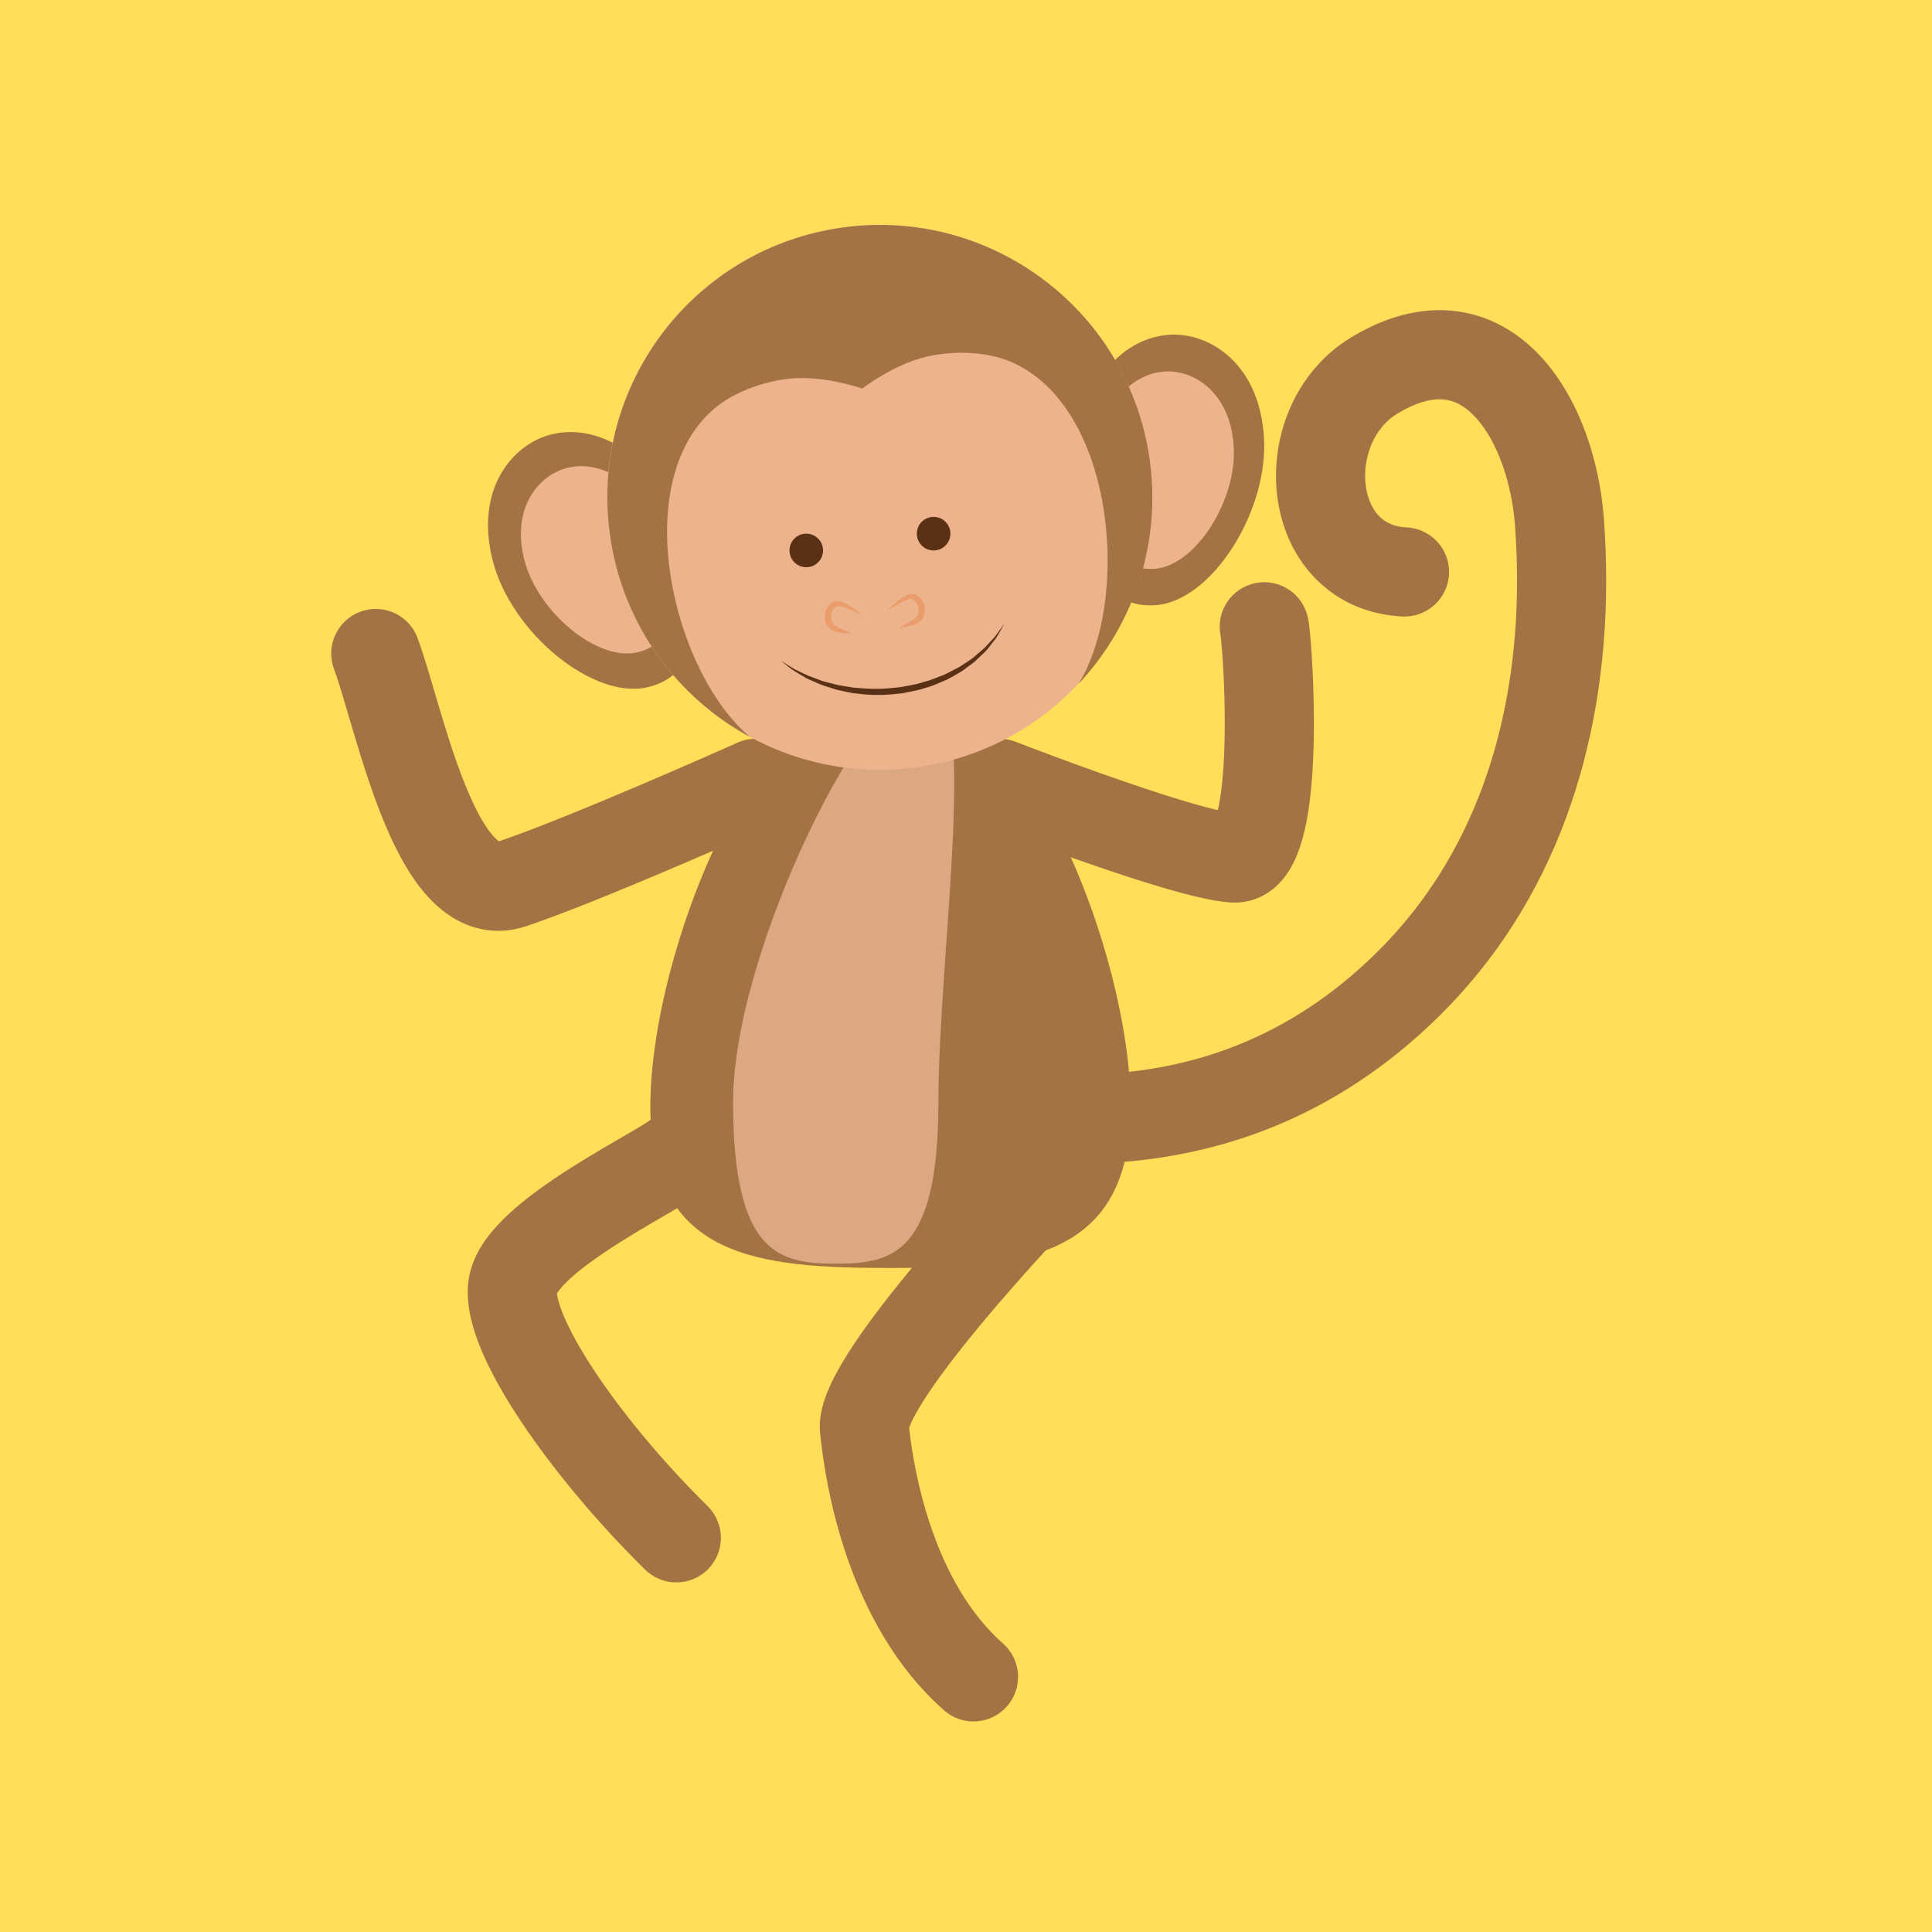 <svg xmlns="http://www.w3.org/2000/svg" xmlns:xlink="http://www.w3.org/1999/xlink" width="1080" zoomAndPan="magnify" viewBox="0 0 810 810" height="1080" preserveAspectRatio="xMidYMid meet" version="1.0"><rect x="-81" width="972" fill="rgb(100%, 87.059%, 34.9%)" y="-81" height="972" fill-opacity="1"/><rect x="-81" width="972" fill="rgb(100%, 100%, 100%)" y="-81" height="972" fill-opacity="1"/><rect x="-81" width="972" fill="rgb(100%, 87.059%, 34.9%)" y="-81" height="972" fill-opacity="1"/><path fill="rgb(64.31%, 45.099%, 26.27%)" d="M 309.23 311.352 C 309.23 311.352 308.98 311.465 308.461 311.691 C 304.625 313.402 286.902 321.277 266.484 329.957 C 256.273 334.293 245.387 338.828 235.266 342.883 C 225.16 346.93 215.762 350.508 208.82 352.852 L 208.828 352.852 L 208.695 352.891 L 208.672 352.898 L 208.934 354.238 L 208.934 352.875 L 208.672 352.898 L 208.934 354.238 L 208.934 352.875 L 208.934 354.938 L 209.566 352.973 C 209.469 352.934 209.16 352.875 208.934 352.875 L 208.934 354.938 L 209.566 352.973 L 209.355 353.613 L 209.613 352.98 L 209.566 352.973 L 209.355 353.613 L 209.613 352.98 L 209.492 352.926 C 209.168 352.762 208.055 351.984 206.621 350.328 C 205.371 348.895 203.887 346.832 202.371 344.285 C 199.703 339.832 196.938 333.93 194.367 327.375 C 190.48 317.539 186.984 306.273 183.855 295.73 C 182.281 290.449 180.797 285.34 179.363 280.594 C 177.926 275.852 176.547 271.488 175.07 267.504 C 171.496 257.828 160.742 252.883 151.066 256.465 C 141.391 260.051 136.441 270.797 140.027 280.473 C 141 283.109 142.191 286.801 143.492 291.09 C 145.777 298.609 148.422 307.977 151.504 317.805 C 153.824 325.188 156.379 332.844 159.297 340.32 C 161.488 345.934 163.871 351.441 166.57 356.711 C 168.59 360.668 170.789 364.488 173.262 368.125 C 176.992 373.566 181.324 378.676 187.125 382.91 C 190.02 385 193.32 386.852 197.02 388.172 C 200.699 389.496 204.789 390.258 208.934 390.25 C 212.953 390.258 216.992 389.543 220.773 388.262 L 220.781 388.262 C 229.41 385.344 240.004 381.27 251.27 376.738 C 268.129 369.941 286.387 362.137 300.473 356.023 C 314.551 349.906 324.453 345.48 324.496 345.461 C 333.918 341.246 338.137 330.191 333.918 320.773 C 329.711 311.352 318.656 307.133 309.23 311.352 " fill-opacity="1" fill-rule="nonzero"/><path fill="rgb(64.31%, 45.099%, 26.27%)" d="M 412.25 345.82 C 412.371 345.859 431.828 353.441 454.129 361.254 C 465.289 365.156 477.156 369.113 487.844 372.25 C 493.195 373.816 498.25 375.188 502.922 376.25 C 505.258 376.777 507.496 377.238 509.684 377.605 C 511.875 377.961 514 378.246 516.254 378.375 C 516.758 378.406 517.25 378.414 517.715 378.414 C 520.445 378.422 523.27 377.953 525.855 377.062 C 528.281 376.234 530.48 375.059 532.352 373.727 C 535.891 371.223 538.289 368.316 540.105 365.543 C 541.695 363.094 542.871 360.68 543.852 358.27 C 545.547 354.043 546.676 349.801 547.574 345.383 C 548.906 338.77 549.684 331.766 550.188 324.586 C 550.676 317.41 550.859 310.07 550.859 303.012 C 550.859 292.43 550.445 282.477 549.953 274.812 C 549.711 270.969 549.449 267.715 549.199 265.152 C 549.066 263.863 548.945 262.75 548.809 261.723 C 548.734 261.203 548.672 260.699 548.566 260.117 C 548.516 259.824 548.461 259.508 548.371 259.102 C 548.281 258.695 548.184 258.227 547.949 257.449 C 545.004 247.551 534.602 241.926 524.715 244.867 C 514.82 247.812 509.191 258.219 512.133 268.113 L 527.355 263.578 L 511.816 266.887 C 511.875 267.113 511.941 267.441 512.133 268.105 L 527.355 263.578 L 511.816 266.887 L 522.176 264.684 L 511.746 266.492 C 511.754 266.555 511.77 266.668 511.816 266.887 L 522.176 264.684 L 511.746 266.492 L 515.848 265.785 L 511.738 266.441 L 511.746 266.492 L 515.848 265.785 L 511.738 266.441 L 511.746 266.516 C 511.777 266.734 511.852 267.316 511.93 268.082 C 512.215 270.812 512.621 275.875 512.938 282.016 C 513.254 288.18 513.488 295.492 513.488 303.012 C 513.488 309.355 513.316 315.844 512.914 321.867 C 512.605 326.379 512.168 330.637 511.598 334.293 C 511.176 337.035 510.676 339.438 510.164 341.309 C 509.789 342.703 509.402 343.801 509.125 344.457 C 509.02 344.699 508.93 344.887 508.875 345 L 508.793 345.145 L 512.207 347.238 L 509.215 344.602 C 508.906 344.953 508.801 345.137 508.793 345.145 L 512.207 347.238 L 509.215 344.602 L 516.66 351.164 L 512.16 342.379 C 510.594 343.191 509.66 344.102 509.215 344.602 L 516.66 351.164 L 512.16 342.379 L 517.715 353.223 L 517.715 341.043 C 515.855 341.02 513.691 341.57 512.16 342.379 L 517.715 353.223 L 517.715 341.043 L 517.715 352.746 L 518.379 341.059 C 518.145 341.051 517.918 341.043 517.715 341.043 L 517.715 352.746 L 518.379 341.059 C 518.016 341.043 517.074 340.945 515.824 340.734 C 513.465 340.344 510.027 339.582 506.059 338.535 C 499.094 336.711 490.449 334.051 481.551 331.105 C 468.176 326.695 454.18 321.641 443.578 317.715 C 438.273 315.746 433.812 314.059 430.691 312.867 C 429.133 312.273 427.902 311.805 427.074 311.48 C 426.652 311.316 426.336 311.195 426.125 311.113 C 425.914 311.035 425.816 310.992 425.816 310.992 C 416.199 307.246 405.363 312.008 401.625 321.625 C 397.875 331.238 402.629 342.074 412.25 345.82 " fill-opacity="1" fill-rule="nonzero"/><path fill="rgb(64.31%, 45.099%, 26.27%)" d="M 272.387 469.738 C 272.234 469.859 271.68 470.25 270.902 470.746 C 269.434 471.688 267.18 473.039 264.496 474.613 C 259.785 477.371 253.707 480.844 247.23 484.762 C 242.355 487.695 237.246 490.891 232.199 494.305 C 224.633 499.449 217.254 504.965 210.871 511.305 C 207.684 514.5 204.715 517.926 202.137 521.945 C 200.855 523.957 199.672 526.141 198.68 528.559 C 197.691 530.965 196.887 533.633 196.465 536.562 C 196.215 538.34 196.109 540.082 196.109 541.785 C 196.125 546.836 197 551.477 198.293 556.066 C 200.594 564.055 204.246 571.996 208.859 580.324 C 215.793 592.785 224.98 606.012 235.551 619.305 C 246.117 632.582 258.047 645.859 270.449 658.066 C 277.797 665.309 289.629 665.219 296.871 657.863 C 304.113 650.508 304.016 638.68 296.668 631.438 C 279.477 614.527 262.914 594.891 251.09 577.52 C 245.168 568.859 240.449 560.738 237.441 554.18 C 235.938 550.91 234.859 548.039 234.246 545.84 C 233.602 543.641 233.465 542.125 233.48 541.785 L 233.48 541.727 L 231.785 541.613 L 233.465 541.852 L 233.48 541.727 L 231.785 541.613 L 233.465 541.852 L 228.609 541.16 L 233.32 542.539 C 233.367 542.402 233.418 542.168 233.465 541.859 L 228.609 541.16 L 233.32 542.539 L 230.863 541.816 L 233.27 542.695 L 233.32 542.539 L 230.863 541.816 L 233.27 542.695 L 232.656 542.465 L 233.262 542.727 L 233.27 542.695 L 232.656 542.465 L 233.262 542.727 C 233.262 542.668 233.855 541.543 235.176 540.016 C 237.449 537.309 241.746 533.473 246.938 529.645 C 254.746 523.844 264.504 517.891 273.191 512.797 C 277.543 510.242 281.633 507.898 285.219 505.781 C 287.008 504.719 288.672 503.723 290.23 502.742 C 291.793 501.758 293.223 500.82 294.723 499.707 C 302.996 493.535 304.707 481.824 298.535 473.551 C 292.371 465.277 280.66 463.574 272.387 469.746 " fill-opacity="1" fill-rule="nonzero"/><path fill="rgb(64.31%, 45.099%, 26.27%)" d="M 420.941 488.184 C 420.781 488.359 402.574 507.355 384.082 529.465 C 374.82 540.551 365.492 552.359 358.105 563.414 C 354.406 568.973 351.18 574.316 348.605 579.703 C 347.324 582.402 346.199 585.121 345.305 588.062 C 344.43 591.023 343.715 594.211 343.699 598.152 C 343.699 598.996 343.734 599.93 343.84 600.949 L 343.84 600.887 C 344.973 612.199 347.828 631.77 355.297 653.32 C 359.043 664.09 363.961 675.363 370.527 686.297 C 377.098 697.23 385.355 707.848 395.785 717.051 C 403.523 723.883 415.332 723.145 422.16 715.406 C 428.988 707.668 428.25 695.859 420.504 689.031 C 413.465 682.816 407.52 675.301 402.566 667.051 C 395.129 654.691 389.984 640.715 386.645 628.062 C 383.293 615.41 381.715 604.105 381.023 597.172 L 381.016 597.105 L 370.926 598.152 L 381.074 598.152 C 381.074 597.91 381.062 597.562 381.016 597.105 L 370.926 598.152 L 381.074 598.152 L 375.176 598.152 L 381 599.168 C 381.016 599.07 381.074 598.754 381.074 598.152 L 375.176 598.152 L 381 599.168 L 380.051 598.996 L 380.992 599.199 L 381 599.168 L 380.051 598.996 L 380.992 599.199 C 380.992 599.184 381.18 598.453 381.633 597.375 C 382.469 595.305 384.203 592.004 386.562 588.234 C 390.691 581.574 396.699 573.352 403.301 565.031 C 413.207 552.523 424.438 539.676 433.133 530.043 C 437.488 525.215 441.211 521.184 443.836 518.379 C 445.145 516.977 446.18 515.879 446.887 515.133 C 447.234 514.762 447.504 514.484 447.684 514.297 L 447.875 514.086 L 447.934 514.031 C 455.07 506.578 454.82 494.754 447.367 487.605 C 439.902 480.469 428.078 480.73 420.941 488.184 " fill-opacity="1" fill-rule="nonzero"/><path fill="rgb(64.31%, 45.099%, 26.27%)" d="M 474.023 463.828 C 474.023 527.461 428.945 531.605 373.344 531.605 C 317.746 531.605 272.664 527.461 272.664 463.828 C 272.664 400.191 317.746 283.848 373.344 283.848 C 428.945 283.848 474.023 400.191 474.023 463.828 " fill-opacity="1" fill-rule="nonzero"/><path fill="rgb(86.269%, 65.489%, 51.369%)" d="M 393.441 462.035 C 393.441 525.668 374.156 529.812 350.391 529.812 C 326.621 529.812 307.344 525.668 307.344 462.035 C 307.344 398.398 364.051 285.641 387.82 285.641 C 411.582 285.641 393.441 398.398 393.441 462.035 " fill-opacity="1" fill-rule="nonzero"/><path fill="rgb(64.31%, 45.099%, 26.27%)" d="M 451.016 199.555 C 453.164 230.602 460.66 255.371 484.414 253.727 C 508.184 252.078 532.062 213.977 529.902 182.93 C 527.762 151.883 506.586 139.223 490.148 140.355 C 466.383 142.004 448.875 168.508 451.016 199.555 " fill-opacity="1" fill-rule="nonzero"/><path fill="rgb(92.549%, 70.2%, 55.289%)" d="M 459.676 198.953 C 461.242 221.598 466.699 239.676 484.039 238.477 C 501.371 237.277 518.793 209.473 517.219 186.828 C 515.652 164.176 500.211 154.938 488.227 155.766 C 470.887 156.965 458.113 176.309 459.676 198.953 " fill-opacity="1" fill-rule="nonzero"/><path fill="rgb(64.31%, 45.099%, 26.27%)" d="M 286.691 226.074 C 294.43 256.215 295.113 282.086 272.039 288 C 248.965 293.902 214.309 265.25 206.59 235.102 C 198.867 204.957 214.973 186.277 230.934 182.191 C 254.016 176.277 278.98 195.922 286.691 226.074 " fill-opacity="1" fill-rule="nonzero"/><path fill="rgb(92.549%, 70.2%, 55.289%)" d="M 278.301 228.227 C 283.926 250.215 284.438 269.086 267.594 273.402 C 250.766 277.715 225.484 256.797 219.848 234.805 C 214.211 212.816 225.973 199.191 237.617 196.215 C 254.445 191.898 272.664 206.23 278.301 228.227 " fill-opacity="1" fill-rule="nonzero"/><path fill="rgb(92.549%, 70.2%, 55.289%)" d="M 256.043 226.699 C 266.094 288.98 324.738 331.324 387.008 321.277 C 449.289 311.227 491.633 252.59 481.582 190.309 C 471.535 128.027 412.898 85.676 350.617 95.734 C 288.34 105.789 245.996 164.43 256.043 226.699 " fill-opacity="1" fill-rule="nonzero"/><path fill="rgb(64.31%, 45.099%, 26.27%)" d="M 350.676 95.789 L 350.684 95.812 L 350.676 95.789 C 412.961 85.742 471.598 128.086 481.648 190.367 C 487.512 226.727 475.523 261.82 452.145 286.758 C 474.18 251.121 467.43 170.664 424.066 151.785 C 412.996 146.965 397.367 146.852 385.816 150.242 C 378.031 152.523 369.402 157.098 361.52 162.863 L 361.52 162.887 L 361.512 162.879 L 361.496 162.887 L 361.496 162.879 C 352.199 159.871 342.566 158.25 334.461 158.523 C 322.434 158.945 307.641 163.957 298.641 172.02 C 263.41 203.586 282.305 282.078 314.43 308.973 C 284.398 292.672 261.973 263.109 256.109 226.758 C 246.062 164.477 288.406 105.84 350.676 95.789 " fill-opacity="1" fill-rule="nonzero"/><path fill="rgb(64.31%, 45.099%, 26.27%)" d="M 589.781 221.129 C 586.344 220.941 583.934 220.195 581.988 219.207 C 580.535 218.453 579.312 217.535 578.184 216.383 C 576.512 214.664 575.062 212.359 574 209.457 C 572.945 206.57 572.336 203.117 572.336 199.48 C 572.328 194.316 573.594 188.863 575.938 184.289 C 577.105 181.996 578.543 179.91 580.188 178.086 C 581.852 176.262 583.723 174.695 585.879 173.391 C 589.766 171.047 593.18 169.547 596.102 168.637 C 599.02 167.73 601.438 167.406 603.512 167.406 C 605.434 167.414 607.09 167.68 608.695 168.184 C 611.484 169.059 614.273 170.699 617.211 173.504 C 619.391 175.598 621.598 178.328 623.633 181.621 C 626.707 186.555 629.402 192.727 631.387 199.449 C 633.383 206.172 634.68 213.449 635.191 220.527 C 635.742 228.242 636.027 235.855 636.027 243.359 C 636.027 274.633 631.176 303.945 621.41 330.223 C 611.648 356.508 597.031 379.785 577.121 399.414 C 559.109 417.137 539.781 429.77 518.953 438.125 C 498.121 446.461 475.703 450.543 451.387 450.551 C 443.969 450.551 436.375 450.16 428.613 449.398 C 418.34 448.395 409.191 455.895 408.184 466.172 C 407.172 476.438 414.68 485.586 424.949 486.594 C 433.863 487.469 442.68 487.922 451.387 487.922 C 479.895 487.93 507.277 483.074 532.855 472.82 C 558.438 462.586 582.117 446.965 603.344 426.039 C 627.332 402.422 644.965 374.215 656.449 343.23 C 667.957 312.234 673.391 278.484 673.398 243.359 C 673.398 234.934 673.082 226.418 672.465 217.844 C 671.746 207.949 669.969 197.988 667.082 188.387 C 664.922 181.184 662.141 174.176 658.637 167.574 C 653.383 157.695 646.504 148.59 637.293 141.582 C 632.684 138.094 627.488 135.172 621.777 133.152 C 616.066 131.125 609.871 130.023 603.512 130.031 C 597.406 130.031 591.176 131.031 585.004 132.953 C 578.816 134.875 572.684 137.703 566.57 141.395 C 561.203 144.629 556.496 148.582 552.508 152.984 C 546.523 159.586 542.148 167.168 539.27 175.078 C 536.391 182.992 534.973 191.258 534.965 199.48 C 534.973 206.336 535.953 213.172 538.039 219.758 C 539.605 224.699 541.793 229.5 544.68 233.977 C 548.996 240.699 554.957 246.727 562.387 251.066 C 569.797 255.43 578.574 258 587.898 258.453 C 598.207 258.973 606.984 251.039 607.504 240.73 C 608.023 230.422 600.082 221.648 589.781 221.129 " fill-opacity="1" fill-rule="nonzero"/><path fill="rgb(35.289%, 19.22%, 7.84%)" d="M 345.07 230.781 C 345.07 234.664 341.918 237.82 338.031 237.82 C 334.145 237.82 330.992 234.664 330.992 230.781 C 330.992 226.887 334.145 223.742 338.031 223.742 C 341.918 223.742 345.07 226.887 345.07 230.781 " fill-opacity="1" fill-rule="nonzero"/><path fill="rgb(35.289%, 19.22%, 7.84%)" d="M 398.469 223.742 C 398.469 227.625 395.305 230.781 391.422 230.781 C 387.535 230.781 384.391 227.625 384.391 223.742 C 384.391 219.848 387.535 216.699 391.422 216.699 C 395.305 216.699 398.469 219.848 398.469 223.742 " fill-opacity="1" fill-rule="nonzero"/><path fill="rgb(91.759%, 61.569%, 41.57%)" d="M 361.406 258.098 C 361.406 258.098 361.008 257.754 360.223 257.344 C 359.441 256.914 358.297 256.359 356.902 255.754 C 355.523 255.176 353.855 254.43 352.145 254.074 C 351.934 254.016 351.746 254.016 351.559 253.992 C 351.391 254 351.391 253.984 351.09 254.074 C 350.805 254.121 350.723 254.211 350.586 254.27 L 350.148 254.559 C 349.555 254.988 349.109 255.664 348.816 256.434 C 348.492 257.188 348.379 258.039 348.402 258.836 C 348.395 259.207 348.484 259.652 348.551 259.906 L 348.793 260.586 L 349.004 261.008 C 349.652 262.273 351.113 262.996 352.484 263.547 C 353.855 264.105 355.113 264.543 355.93 264.973 C 356.344 265.176 356.66 265.363 356.863 265.5 C 357.074 265.633 357.18 265.703 357.18 265.703 C 357.18 265.703 356.668 265.656 355.762 265.574 C 354.867 265.5 353.609 265.461 352.02 265.234 C 351.227 265.105 350.352 264.895 349.418 264.488 C 348.492 264.074 347.535 263.344 346.855 262.348 C 346.684 262.07 346.539 261.785 346.387 261.496 L 346.109 260.797 C 345.883 260.109 345.793 259.562 345.754 258.941 C 345.703 257.715 345.965 256.516 346.465 255.402 C 346.969 254.285 347.836 253.285 348.957 252.637 C 349.238 252.477 349.531 252.363 349.855 252.266 C 350.195 252.176 350.578 252.086 350.781 252.094 C 350.977 252.07 351.461 252.047 351.77 252.102 C 352.062 252.16 352.363 252.215 352.605 252.305 C 354.586 253.012 356.102 253.945 357.422 254.797 C 358.73 255.648 359.742 256.449 360.422 257.059 C 361.105 257.676 361.398 258.098 361.406 258.098 " fill-opacity="1" fill-rule="nonzero"/><path fill="rgb(91.759%, 61.569%, 41.57%)" d="M 372.117 256.289 C 372.117 256.289 372.363 255.832 372.961 255.145 C 373.562 254.461 374.48 253.531 375.672 252.539 C 376.879 251.535 378.273 250.426 380.148 249.484 C 380.383 249.363 380.676 249.273 380.957 249.176 C 381.258 249.094 381.746 249.055 381.934 249.055 C 382.145 249.02 382.523 249.062 382.871 249.109 C 383.215 249.168 383.512 249.246 383.812 249.371 C 385.004 249.871 385.988 250.766 386.621 251.812 C 387.254 252.863 387.656 254.023 387.746 255.242 C 387.789 255.867 387.762 256.418 387.617 257.125 L 387.43 257.844 C 387.316 258.152 387.203 258.461 387.074 258.754 C 386.516 259.832 385.656 260.668 384.785 261.195 C 383.902 261.707 383.059 262.023 382.289 262.242 C 380.738 262.664 379.5 262.848 378.613 263.027 C 377.73 263.223 377.227 263.336 377.227 263.336 C 377.227 263.336 377.324 263.246 377.512 263.094 C 377.707 262.93 377.992 262.711 378.379 262.461 C 379.141 261.934 380.336 261.348 381.633 260.625 C 382.922 259.914 384.285 259.02 384.77 257.684 L 384.934 257.246 L 385.086 256.531 C 385.129 256.281 385.152 255.824 385.102 255.453 C 385.039 254.664 384.82 253.832 384.406 253.117 C 384.023 252.395 383.496 251.777 382.871 251.422 L 382.395 251.195 C 382.258 251.152 382.16 251.066 381.867 251.055 C 381.566 251 381.566 251.016 381.387 251.031 C 381.211 251.074 381.023 251.105 380.82 251.188 C 379.176 251.746 377.602 252.688 376.297 253.418 C 374.988 254.188 373.918 254.875 373.199 255.402 C 372.469 255.906 372.117 256.289 372.117 256.289 " fill-opacity="1" fill-rule="nonzero"/><path fill="rgb(35.289%, 19.22%, 7.84%)" d="M 327.324 276.992 C 327.324 276.992 328.754 277.871 331.242 279.402 C 331.867 279.77 332.516 280.27 333.312 280.645 C 334.098 281.023 334.949 281.43 335.859 281.867 C 336.758 282.305 337.723 282.77 338.738 283.254 C 339.793 283.645 340.902 284.059 342.062 284.488 C 343.238 284.887 344.398 285.461 345.703 285.762 C 346.984 286.094 348.324 286.441 349.688 286.801 C 351.039 287.223 352.484 287.406 353.945 287.645 C 355.418 287.836 356.887 288.203 358.422 288.34 C 361.496 288.574 364.648 288.898 367.887 288.762 C 371.113 288.875 374.363 288.355 377.617 288.074 C 380.828 287.426 384.09 287.004 387.148 285.965 C 390.277 285.184 393.18 283.902 396.043 282.793 C 397.438 282.168 398.738 281.383 400.066 280.742 C 400.723 280.41 401.379 280.074 402.02 279.742 C 402.652 279.387 403.223 278.965 403.812 278.582 C 404.988 277.805 406.133 277.043 407.246 276.312 C 408.324 275.543 409.238 274.641 410.195 273.855 C 411.121 273.043 412.062 272.312 412.863 271.527 C 413.637 270.699 414.363 269.922 415.055 269.184 C 415.742 268.453 416.391 267.766 416.984 267.125 C 417.535 266.441 417.965 265.77 418.402 265.184 C 420.125 262.824 421.105 261.477 421.105 261.477 C 421.105 261.477 420.277 262.93 418.824 265.477 C 418.445 266.102 418.062 266.832 417.578 267.57 C 417.035 268.266 416.441 269.02 415.809 269.832 C 415.176 270.637 414.504 271.504 413.789 272.41 C 413.043 273.297 412.102 274.074 411.211 274.965 C 410.27 275.824 409.367 276.801 408.297 277.66 C 407.203 278.477 406.066 279.328 404.898 280.199 C 404.309 280.629 403.734 281.098 403.109 281.504 C 402.461 281.875 401.801 282.258 401.145 282.648 C 399.816 283.41 398.461 284.211 397.035 284.918 C 394.105 286.141 391.129 287.617 387.875 288.43 C 384.707 289.539 381.332 290.02 378 290.707 C 374.617 290.984 371.242 291.48 367.895 291.332 C 364.543 291.465 361.285 290.977 358.121 290.66 C 356.547 290.465 355.023 290.086 353.531 289.777 C 352.031 289.461 350.562 289.176 349.191 288.672 C 347.812 288.234 346.465 287.797 345.16 287.383 C 343.855 286.992 342.68 286.344 341.512 285.875 C 340.352 285.363 339.246 284.879 338.195 284.406 C 337.195 283.816 336.254 283.254 335.363 282.727 C 334.488 282.199 333.66 281.707 332.898 281.25 C 332.137 280.797 331.543 280.246 330.941 279.824 C 328.648 278.023 327.324 276.992 327.324 276.992 " fill-opacity="1" fill-rule="nonzero"/></svg>